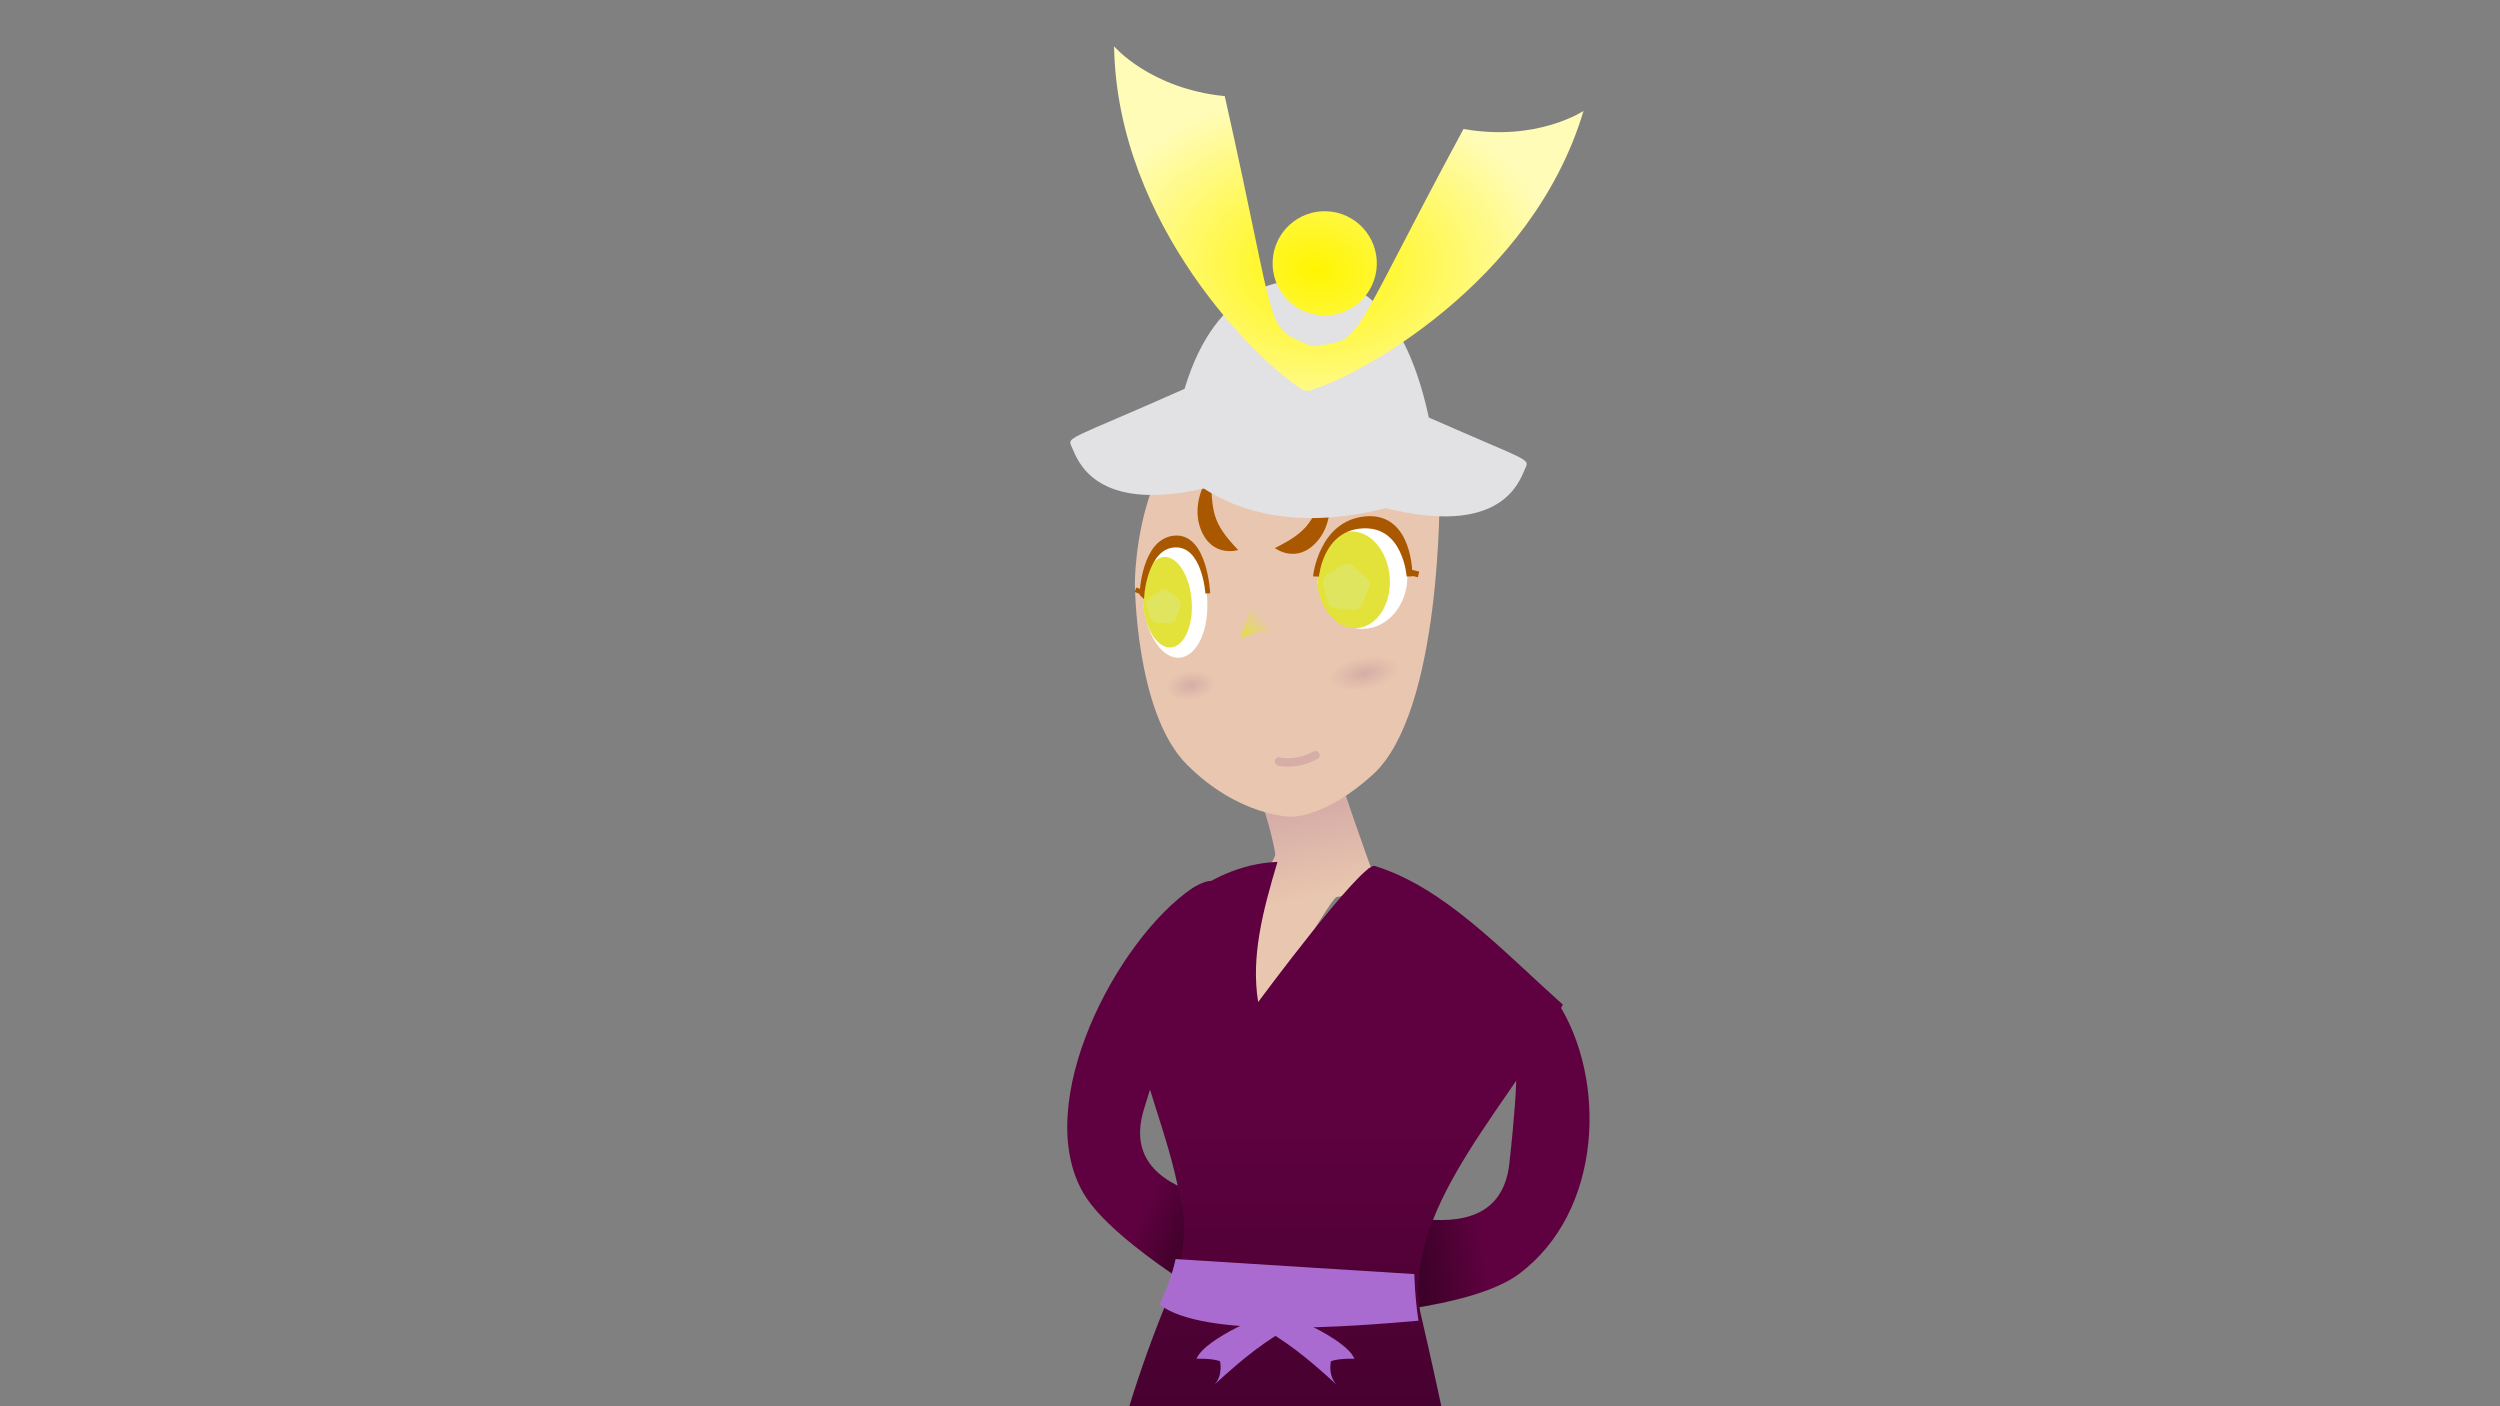 <?xml version="1.0" encoding="UTF-8" standalone="no"?>
<!-- Created with Inkscape (http://www.inkscape.org/) -->

<svg
   xmlns:dc="http://purl.org/dc/elements/1.1/"
   xmlns:cc="http://creativecommons.org/ns#"
   xmlns:rdf="http://www.w3.org/1999/02/22-rdf-syntax-ns#"
   xmlns:svg="http://www.w3.org/2000/svg"
   xmlns="http://www.w3.org/2000/svg"
   xmlns:xlink="http://www.w3.org/1999/xlink"
   xmlns:sodipodi="http://sodipodi.sourceforge.net/DTD/sodipodi-0.dtd"
   xmlns:inkscape="http://www.inkscape.org/namespaces/inkscape"
   width="1920"
   height="1080"
   viewBox="0 0 508 285.75"
   version="1.1"
   id="svg8"
   inkscape:version="0.92.2 (5c3e80d, 2017-08-06)"
   sodipodi:docname="guest otaku.svg"
   inkscape:export-filename="/home/mbrickn/Projects/aXVI/game/images/characters/guests/guest otaku.png"
   inkscape:export-xdpi="96"
   inkscape:export-ydpi="96">
  <rect x="0" y="0" width="508" height="285.75" fill="#808080" stroke="none"/>
  <title
     id="title4344">Otaku Guest</title>
  <defs
     id="defs2">
    <linearGradient
       inkscape:collect="always"
       id="linearGradient4401">
      <stop
         style="stop-color:#fff500;stop-opacity:1"
         offset="0"
         id="stop4397" />
      <stop
         style="stop-color:#fffcb8;stop-opacity:1"
         offset="1"
         id="stop4399" />
    </linearGradient>
    <linearGradient
       inkscape:collect="always"
       id="linearGradient4388">
      <stop
         style="stop-color:#e2e23a;stop-opacity:1"
         offset="0"
         id="stop4384" />
      <stop
         style="stop-color:#e9c6af;stop-opacity:1"
         offset="1"
         id="stop4386" />
    </linearGradient>
    <linearGradient
       inkscape:collect="always"
       id="linearGradient4370">
      <stop
         style="stop-color:#803e80;stop-opacity:1;"
         offset="0"
         id="stop4366" />
      <stop
         style="stop-color:#803e80;stop-opacity:0;"
         offset="1"
         id="stop4368" />
    </linearGradient>
    <linearGradient
       inkscape:collect="always"
       id="linearGradient4362">
      <stop
         style="stop-color:#803e80;stop-opacity:1;"
         offset="0"
         id="stop4358" />
      <stop
         style="stop-color:#803e80;stop-opacity:0;"
         offset="1"
         id="stop4360" />
    </linearGradient>
    <linearGradient
       inkscape:collect="always"
       id="linearGradient4335">
      <stop
         style="stop-color:#d6ada7;stop-opacity:1;"
         offset="0"
         id="stop4331" />
      <stop
         style="stop-color:#e9c6af;stop-opacity:1"
         offset="1"
         id="stop4333" />
    </linearGradient>
    <linearGradient
       inkscape:collect="always"
       id="linearGradient4326">
      <stop
         style="stop-color:#000000;stop-opacity:1;"
         offset="0"
         id="stop4322" />
      <stop
         style="stop-color:#5f0140;stop-opacity:1"
         offset="1"
         id="stop4324" />
    </linearGradient>
    <linearGradient
       inkscape:collect="always"
       id="linearGradient4318">
      <stop
         style="stop-color:#000000;stop-opacity:1;"
         offset="0"
         id="stop4314" />
      <stop
         style="stop-color:#5f0140;stop-opacity:1"
         offset="1"
         id="stop4316" />
    </linearGradient>
    <linearGradient
       inkscape:collect="always"
       id="linearGradient4310">
      <stop
         style="stop-color:#5f0140;stop-opacity:1"
         offset="0"
         id="stop4306" />
      <stop
         style="stop-color:#000000;stop-opacity:1"
         offset="1"
         id="stop4308" />
    </linearGradient>
    <linearGradient
       inkscape:collect="always"
       xlink:href="#linearGradient4310"
       id="linearGradient4312"
       x1="1685.976"
       y1="828.186"
       x2="1683.888"
       y2="1587.07"
       gradientUnits="userSpaceOnUse" />
    <linearGradient
       inkscape:collect="always"
       xlink:href="#linearGradient4318"
       id="linearGradient4320"
       x1="444.395"
       y1="246.048"
       x2="419.235"
       y2="235.437"
       gradientUnits="userSpaceOnUse"
       gradientTransform="matrix(1.17,0,0,1.17,140.114,117.27)" />
    <linearGradient
       inkscape:collect="always"
       xlink:href="#linearGradient4326"
       id="linearGradient4328"
       x1="445.883"
       y1="246.415"
       x2="477.814"
       y2="241.808"
       gradientUnits="userSpaceOnUse"
       gradientTransform="matrix(1.17,0,0,1.17,140.114,117.27)" />
    <linearGradient
       inkscape:collect="always"
       xlink:href="#linearGradient4335"
       id="linearGradient4337"
       x1="1697.27"
       y1="631.514"
       x2="1709.591"
       y2="687.627"
       gradientUnits="userSpaceOnUse"
       gradientTransform="matrix(0.309,0,0,0.309,140.114,128.52)" />
    <radialGradient
       inkscape:collect="always"
       xlink:href="#linearGradient4362"
       id="radialGradient4364"
       cx="418.755"
       cy="239.718"
       fx="418.755"
       fy="239.718"
       r="6.169"
       gradientTransform="matrix(1.17,0,0,0.531,115.318,293.334)"
       gradientUnits="userSpaceOnUse" />
    <radialGradient
       inkscape:collect="always"
       xlink:href="#linearGradient4370"
       id="radialGradient4372"
       cx="400.822"
       cy="215.015"
       fx="400.822"
       fy="215.015"
       r="4.284"
       gradientTransform="matrix(1.17,0,0,0.686,122.622,237.763)"
       gradientUnits="userSpaceOnUse" />
    <linearGradient
       inkscape:collect="always"
       xlink:href="#linearGradient4388"
       id="linearGradient4390"
       x1="435.578"
       y1="148.648"
       x2="439.394"
       y2="144.98"
       gradientUnits="userSpaceOnUse"
       gradientTransform="matrix(1.17,0,0,1.17,140.114,115.361)" />
    <radialGradient
       inkscape:collect="always"
       xlink:href="#linearGradient4401"
       id="radialGradient4403"
       cx="447.388"
       cy="81.972"
       fx="447.388"
       fy="81.972"
       r="56.312"
       gradientTransform="matrix(1,0,0,0.734,0,17.7)"
       gradientUnits="userSpaceOnUse" />
    <radialGradient
       inkscape:collect="always"
       xlink:href="#linearGradient4401"
       id="radialGradient4405"
       gradientUnits="userSpaceOnUse"
       gradientTransform="matrix(1,0,0,0.734,0,17.7)"
       cx="453.03"
       cy="-0.675"
       fx="453.03"
       fy="-0.675"
       r="56.312" />
    <radialGradient
       inkscape:collect="always"
       xlink:href="#linearGradient4401"
       id="radialGradient4333"
       gradientUnits="userSpaceOnUse"
       gradientTransform="matrix(1,0,0,0.734,0,17.7)"
       cx="447.388"
       cy="81.972"
       fx="447.388"
       fy="81.972"
       r="56.312" />
  </defs>
  <sodipodi:namedview
     id="base"
     pagecolor="#ffffff"
     bordercolor="#666666"
     borderopacity="1.0"
     inkscape:pageopacity="0.0"
     inkscape:pageshadow="2"
     inkscape:zoom="0.49497477"
     inkscape:cx="845.81599"
     inkscape:cy="366.51271"
     inkscape:document-units="mm"
     inkscape:current-layer="layer3"
     showgrid="false"
     inkscape:window-width="1920"
     inkscape:window-height="1016"
     inkscape:window-x="0"
     inkscape:window-y="27"
     inkscape:window-maximized="1"
     units="px"
     inkscape:pagecheckerboard="true"
     inkscape:document-rotation="0"
     fit-margin-top="0"
     fit-margin-left="0"
     fit-margin-right="0"
     fit-margin-bottom="0">
    <inkscape:grid
       type="xygrid"
       id="grid4485"
       originx="-397.638"
       originy="148.314" />
  </sodipodi:namedview>
  <g
     inkscape:label="Head"
     inkscape:groupmode="layer"
     id="layer1"
     transform="translate(-397.638,-159.564)">
    <path
       style="fill:url(#linearGradient4337);fill-opacity:1;stroke:none;stroke-width:1.058px;stroke-linecap:butt;stroke-linejoin:miter;stroke-opacity:1"
       d="m 668.035,314.496 c -3.85,-0.164 -14.885,5.734 -14.885,5.734 0,0 2.675,6.957 3.631,12.892 -0.385,2.156 -2.832,3.34 -2.99,4.505 0.899,4.52 -8.686,34.466 -6.482,35.883 2.408,1.548 20.465,-31.525 21.953,-31.686 4.58,-0.496 5.962,-3.998 6.377,-5.854 0.681,0.193 0.762,0.429 0.762,0.429 0,0 -6.414,-17.772 -7.082,-21.112 -0.104,-0.522 -0.571,-0.76 -1.284,-0.79 z"
       id="path4612"
       inkscape:connector-curvature="0" />
    <path
       style="fill:#e9c6af;stroke:none;stroke-width:1.058px;stroke-linecap:butt;stroke-linejoin:miter;stroke-opacity:1"
       d="m 628.245,277.907 c 0,0 0,26.456 10.582,37.039 10.582,10.582 21.165,10.582 21.165,10.582 0,0 6.81,0.332 16.619,-8.579 14.121,-12.828 13.55,-57.716 13.55,-57.716 0,0 -3.069,-2.894 -3.485,-5.432 -0.892,-5.433 -3.122,-12.934 -31.974,-12.934 -26.456,4e-5 -26.456,37.039 -26.456,37.039 z"
       id="path4487"
       inkscape:connector-curvature="0"
       sodipodi:nodetypes="cccscssc" />
    <ellipse
       ry="10.582"
       rx="9.165"
       cy="276.776"
       cx="674.449"
       id="ellipse4497"
       style="fill:#ffffff;fill-opacity:1;stroke:none;stroke-width:4.298;stroke-linecap:round;stroke-linejoin:round;stroke-miterlimit:4;stroke-dasharray:none;stroke-opacity:1;paint-order:stroke fill markers" />
    <path
       sodipodi:nodetypes="ccc"
       style="fill:url(#linearGradient4390);fill-opacity:1;stroke:none;stroke-width:0.704;stroke-linecap:butt;stroke-linejoin:miter;stroke-miterlimit:4;stroke-dasharray:none;stroke-opacity:1"
       d="m 651.442,280.406 c 0,0 1.139,1.54 -1.819,8.834 7.85,-3.03 10.528,-0.826 10.528,-0.826"
       id="path4489"
       inkscape:connector-curvature="0" />
    <ellipse
       ry="11.834"
       rx="6.524"
       cy="330.361"
       cx="612.434"
       id="ellipse4499"
       style="fill:#ffffff;fill-opacity:1;stroke:none;stroke-width:4.697;stroke-linecap:round;stroke-linejoin:round;stroke-miterlimit:4;stroke-dasharray:none;stroke-opacity:1;paint-order:stroke fill markers"
       transform="rotate(-4.489)" />
    <ellipse
       style="fill:#e2e23a;fill-opacity:1;stroke:none;stroke-width:3.609;stroke-linecap:round;stroke-linejoin:round;stroke-miterlimit:4;stroke-dasharray:none;stroke-opacity:1;paint-order:stroke fill markers"
       id="path4491"
       cx="610.834"
       cy="330.76"
       rx="4.946"
       ry="9.219"
       transform="rotate(-4.489)" />
    <ellipse
       style="fill:#e2e23a;fill-opacity:1;stroke:none;stroke-width:3.72;stroke-linecap:round;stroke-linejoin:round;stroke-miterlimit:4;stroke-dasharray:none;stroke-opacity:1;paint-order:stroke fill markers"
       id="path4493"
       cx="648.898"
       cy="329.179"
       rx="7.381"
       ry="9.841"
       transform="rotate(-4.489)" />
    <path
       sodipodi:nodetypes="ccccc"
       style="fill:#aa5800;fill-opacity:1;stroke:#aa5800;stroke-width:1.183px;stroke-linecap:butt;stroke-linejoin:miter;stroke-opacity:1"
       d="m 665.05,276.68 c 0,0 0.86,-9.977 9.574,-10.343 8.715,-0.366 9.433,10.335 9.433,10.335 0,0 0.212,-12.364 -8.843,-11.6 -9.055,0.764 -10.164,11.608 -10.164,11.608 z"
       id="path4505"
       inkscape:connector-curvature="0" />
    <path
       style="fill:#aa5800;fill-opacity:1;stroke:#aa5800;stroke-width:1.183px;stroke-linecap:butt;stroke-linejoin:miter;stroke-opacity:1"
       d="m 684.37,275.93 1.521,0.356"
       id="path4507"
       inkscape:connector-curvature="0"
       sodipodi:nodetypes="cc" />
    <path
       inkscape:connector-curvature="0"
       id="path4509"
       d="m 629.693,280.223 c 0,0 0.773,-9.763 6.768,-9.916 5.995,-0.153 6.599,9.833 6.599,9.833 0,0 -0.541,-11.788 -6.761,-11.247 -6.22,0.541 -6.607,11.329 -6.607,11.329 z"
       style="fill:#aa5800;fill-opacity:1;stroke:#aa5800;stroke-width:0.981px;stroke-linecap:butt;stroke-linejoin:miter;stroke-opacity:1"
       sodipodi:nodetypes="ccccc" />
    <path
       sodipodi:nodetypes="cc"
       inkscape:connector-curvature="0"
       id="path4511"
       d="m 628.364,279.4 1.056,0.393"
       style="fill:#aa5800;fill-opacity:1;stroke:#aa5800;stroke-width:0.981px;stroke-linecap:butt;stroke-linejoin:miter;stroke-opacity:1" />
    <path
       style="fill:#aa5800;fill-opacity:1;stroke:none;stroke-width:1.183px;stroke-linecap:butt;stroke-linejoin:miter;stroke-opacity:1"
       d="m 649.242,271.329 c -5.445,-5.716 -5.258,-7.666 -5.599,-15.654 0,0 -4.294,5.554 -2.004,11.449 2.29,5.895 7.603,4.205 7.603,4.205 z"
       id="path4513"
       inkscape:connector-curvature="0"
       sodipodi:nodetypes="ccscc" />
    <path
       sodipodi:nodetypes="ccscc"
       inkscape:connector-curvature="0"
       id="path4515"
       d="m 656.691,270.929 c 7.071,-3.509 7.562,-5.406 10.615,-12.795 0,0 2.136,6.687 -2.032,11.444 -4.168,4.757 -8.583,1.351 -8.583,1.351 z"
       style="fill:#aa5800;fill-opacity:1;stroke:none;stroke-width:1.183px;stroke-linecap:butt;stroke-linejoin:miter;stroke-opacity:1" />
    <path
       style="fill:none;fill-opacity:1;stroke:#d6ada7;stroke-width:1.714;stroke-linecap:round;stroke-linejoin:miter;stroke-miterlimit:4;stroke-dasharray:none;stroke-opacity:1;paint-order:stroke fill markers"
       d="m 657.536,314.301 c 0,0 3.384,0.908 7.406,-1.273"
       id="path4520"
       inkscape:connector-curvature="0"
       sodipodi:nodetypes="cc" />
    <path
       style="fill:#e2e2e4;fill-opacity:1;stroke:none;stroke-width:3.165px;stroke-linecap:butt;stroke-linejoin:miter;stroke-opacity:1"
       d="m 664.79,216.198 c -0.953,0.009 -1.734,0.087 -2.286,0.138 -3.739,0.345 -17.551,0.224 -24.163,22.239 -24.422,10.861 -23.915,9.592 -22.83,12.02 1.097,2.456 4.565,13.108 26.229,8.336 0,0 0.211,-0.02 0.54,-0.086 6.665,4.333 18.582,8.659 37.047,3.948 1.05,0.415 1.92,0.492 1.92,0.492 21.663,4.772 25.131,-5.88 26.228,-8.336 1.033,-2.313 1.564,-1.26 -19.497,-10.543 -5.562,-25.827 -17.466,-28.264 -23.188,-28.208 z"
       id="path4296"
       inkscape:connector-curvature="0" />
    <g
       id="g4395"
       style="fill:url(#radialGradient4403);fill-opacity:1"
       transform="matrix(0.847,0,0,0.847,286.893,147.566)">
      <circle
         transform="rotate(7.835)"
         r="12.502"
         cy="15.469"
         cx="454.91"
         id="path4298"
         style="fill:url(#radialGradient4405);fill-opacity:1;stroke:none;stroke-width:9.162" />
      <path
         inkscape:connector-curvature="0"
         id="path4300"
         d="m 398.023,25.275 c 0.72,43.263 35.182,76.035 44.294,81.736 0.154,0.298 0.56,0.506 1.328,0.862 0.069,0.034 0.279,-0.011 0.394,-0.007 0.107,0.025 0.301,0.127 0.371,0.112 0.837,-0.135 1.283,-0.226 1.512,-0.471 10.313,-3.028 52.346,-25.274 64.724,-66.735 0,0 -11.114,7.457 -28.796,4.339 C 452.829,98.901 458.242,95.448 445.493,97.256 433.705,92.071 437.991,96.858 424.576,37.231 406.709,35.458 398.022,25.275 398.022,25.275 Z"
         style="fill:url(#radialGradient4333);fill-opacity:1;stroke:none;stroke-width:3.219px;stroke-linecap:butt;stroke-linejoin:miter;stroke-opacity:1" />
    </g>
  </g>
  <g
     inkscape:groupmode="layer"
     id="layer3"
     inkscape:label="Body"
     transform="translate(-397.638,-148.314)">
    <path
       sodipodi:nodetypes="cccsscc"
       inkscape:connector-curvature="0"
       id="path4306"
       d="m 678.696,625.009 c 1.066,-0.21 11.681,-0.709 11.799,-2.188 0.118,-1.479 2.291,-22.374 0.725,-25.26 -0.233,-0.43 -1.389,-49.852 -3.534,-53.691 -8.053,-14.41 -22.836,1.932 -26.716,3.217 -2.031,0.673 8.094,51.441 8.714,53.877 -11.718,29.04 -12.095,20.605 9.013,24.044 z"
       style="fill:#aa5800;fill-opacity:1;stroke:none;stroke-width:0.232px;stroke-linecap:butt;stroke-linejoin:miter;stroke-opacity:1" />
    <path
       style="fill:#aa5800;fill-opacity:1;stroke:none;stroke-width:0.232px;stroke-linecap:butt;stroke-linejoin:miter;stroke-opacity:1"
       d="m 634.561,625.009 c -1.066,-0.21 -11.681,-0.709 -11.799,-2.188 -0.118,-1.479 -2.291,-22.374 -0.725,-25.26 0.233,-0.43 1.389,-49.852 3.535,-53.691 8.053,-14.41 22.836,1.932 26.716,3.217 2.031,0.673 -8.094,51.441 -8.714,53.877 11.718,29.04 12.095,20.605 -9.013,24.044 z"
       id="path4345"
       inkscape:connector-curvature="0"
       sodipodi:nodetypes="cccsscc" />
    <path
       sodipodi:nodetypes="ccccc"
       inkscape:connector-curvature="0"
       id="path4301"
       d="m 701.146,577.16 c 1.106,11.397 2.09,23.116 3,35.321 -29.578,3.711 -58.775,1.575 -88.322,-0.466 1.672,-11.456 2.702,-22.799 3.508,-34.078 51.89,4.123 59.349,-4.744 81.814,-0.777 z"
       style="fill:#000000;fill-opacity:1;stroke:none;stroke-width:0.873px;stroke-linecap:butt;stroke-linejoin:miter;stroke-opacity:1" />
    <path
       style="fill:url(#linearGradient4328);fill-opacity:1;stroke:none;stroke-width:0.865px;stroke-linecap:butt;stroke-linejoin:miter;stroke-opacity:1"
       d="m 705.435,363.361 c 0,0 1.211,0.546 -1.094,21.348 -2.432,21.953 -34.8,5.18 -36.202,8.433 -2.731,6.337 -5.749,20.598 0.916,22.448 1.375,0.168 27.393,-1.116 37.188,-8.377 17.118,-12.691 17.91,-39.61 7.927,-55.188 -46.493,-45.524 -8.736,11.335 -8.736,11.335 z"
       id="path4640"
       inkscape:connector-curvature="0"
       sodipodi:nodetypes="csccscc" />
    <path
       sodipodi:nodetypes="csccscc"
       inkscape:connector-curvature="0"
       id="path4294"
       d="m 637.367,353.779 c 0,0 -1.328,0.03 -7.324,20.083 -6.327,21.161 30.02,18.349 30.041,21.892 0.041,6.9 -2.745,21.209 -9.604,20.311 -1.332,-0.382 -26.449,-14.695 -32.634,-25.203 -10.808,-18.364 6.756,-51.6 22.026,-62.047 14.644,-8.944 -2.506,24.965 -2.506,24.965 z"
       style="fill:url(#linearGradient4320);fill-opacity:1;stroke:none;stroke-width:0.865px;stroke-linecap:butt;stroke-linejoin:miter;stroke-opacity:1" />
    <g
       id="g4303"
       transform="matrix(1.17,0,0,1.17,140.114,117.27)">
      <path
         style="fill:url(#linearGradient4312);fill-opacity:1;stroke:none;stroke-width:3.419px;stroke-linecap:butt;stroke-linejoin:miter;stroke-opacity:1"
         d="m 1667.805,665.004 c -46.775,1.601 -91.363,42.322 -89.463,78.537 -1.754,3.204 -2.917,6.343 -3.553,9.414 -1.945,3.88 -2.891,7.731 -2.147,13.479 5.037,37.268 24.467,79.161 30.941,117.186 0,0 11.226,26.769 -9.498,72.535 -84.376,207.435 -60.926,405.408 -91.201,612.791 115.787,7.995 230.198,16.367 346.107,1.824 -16.65,-223.504 -39.749,-405.445 -87.66,-611.144 -11.557,-70.282 64.996,-141.82 93.508,-201.105 -40.447,-36.121 -77.652,-76.75 -123.26,-90.875 -8.464,-2.622 -76.418,89.193 -76.418,89.193 -4.819,-29.794 3,-59.54 12.643,-91.834 z"
         transform="scale(0.265)"
         id="path4617"
         inkscape:connector-curvature="0" />
    </g>
    <path
       style="fill:#aa6bd0;fill-opacity:1;stroke:none;stroke-width:0.309px;stroke-linecap:butt;stroke-linejoin:miter;stroke-opacity:1"
       d="m 636.525,404.158 48.511,3.052 c 0,0 0.077,4.636 0.834,9.473 -13.688,1.187 -43.65,3.639 -52.57,-3.258 0.569,-1.616 2.228,-4.695 3.225,-9.267 z"
       id="path4347"
       inkscape:connector-curvature="0"
       sodipodi:nodetypes="ccccc" />
    <path
       style="fill:#aa6bd0;fill-opacity:1;stroke:none;stroke-width:0.309px;stroke-linecap:butt;stroke-linejoin:miter;stroke-opacity:1"
       d="m 655.485,415.13 c 0,0 -12.835,4.924 -14.724,9.276 3.613,-0.081 4.79,0.527 4.79,0.527 0,0 0.656,2.86 -1.142,4.744 6.018,-5.555 10.483,-9.057 16.394,-12.252 -2.483,-1.733 -5.318,-2.294 -5.318,-2.294 z"
       id="path4339"
       inkscape:connector-curvature="0" />
    <path
       inkscape:connector-curvature="0"
       id="path4356"
       d="m 658.142,415.13 c 0,0 12.835,4.924 14.724,9.276 -3.613,-0.081 -4.79,0.527 -4.79,0.527 0,0 -0.656,2.86 1.142,4.744 -6.018,-5.555 -10.483,-9.057 -16.394,-12.252 2.483,-1.733 5.318,-2.294 5.318,-2.294 z"
       style="fill:#aa6bd0;fill-opacity:1;stroke:none;stroke-width:0.309px;stroke-linecap:butt;stroke-linejoin:miter;stroke-opacity:1" />
  </g>
  <g
     inkscape:groupmode="layer"
     id="layer2"
     inkscape:label="Decor"
     style="display:inline;opacity:0.186"
     transform="translate(-397.638,-159.564)">
    <ellipse
       style="fill:url(#radialGradient4364);fill-opacity:1;stroke:none;stroke-width:0.704;stroke-linecap:round;stroke-linejoin:round;stroke-miterlimit:4;stroke-dasharray:none;stroke-opacity:0.522;paint-order:stroke fill markers"
       id="path4577"
       cx="605.148"
       cy="420.554"
       rx="7.216"
       ry="3.274"
       transform="rotate(-11.086)" />
    <ellipse
       style="fill:url(#radialGradient4372);fill-opacity:1;stroke:none;stroke-width:0.704;stroke-linecap:round;stroke-linejoin:round;stroke-miterlimit:4;stroke-dasharray:none;stroke-opacity:0.522;paint-order:stroke fill markers"
       id="path4579"
       cx="591.476"
       cy="385.316"
       rx="5.011"
       ry="2.94"
       transform="rotate(-8.032)" />
    <path
       sodipodi:type="star"
       style="fill:#d5f6ff;fill-opacity:1;stroke:#d5f6ff;stroke-width:3.271;stroke-linecap:round;stroke-linejoin:round;stroke-miterlimit:4;stroke-dasharray:none;stroke-dashoffset:0;stroke-opacity:1;paint-order:stroke fill markers"
       id="path4559"
       sodipodi:sides="5"
       sodipodi:cx="634.07367"
       sodipodi:cy="282.92978"
       sodipodi:r1="1.9452893"
       sodipodi:r2="1.5737722"
       sodipodi:arg1="1.0040671"
       sodipodi:arg2="1.6323856"
       inkscape:flatsided="true"
       inkscape:rounded="0"
       inkscape:randomized="0"
       d="m 635.118,284.571 -2.282,-0.141 -0.571,-2.214 1.929,-1.228 1.764,1.455 z"
       inkscape:transform-center-x="-0.037033549"
       inkscape:transform-center-y="-0.15021042" />
    <path
       sodipodi:type="star"
       style="fill:#d5f6ff;fill-opacity:1;stroke:#d5f6ff;stroke-width:3.765;stroke-linecap:round;stroke-linejoin:round;stroke-miterlimit:4;stroke-dasharray:none;stroke-dashoffset:0;stroke-opacity:1;paint-order:stroke fill markers"
       id="path4561"
       sodipodi:sides="5"
       sodipodi:cx="671.13483"
       sodipodi:cy="279.03168"
       sodipodi:r1="3.0037682"
       sodipodi:r2="2.4300997"
       sodipodi:arg1="1.0303768"
       sodipodi:arg2="1.6586954"
       inkscape:flatsided="true"
       inkscape:rounded="0"
       inkscape:randomized="0"
       d="m 672.68,281.607 -3.518,-0.31 -0.792,-3.441 3.028,-1.817 2.664,2.318 z"
       inkscape:transform-center-x="-0.081449627"
       inkscape:transform-center-y="-0.20824089" />
  </g>
</svg>
